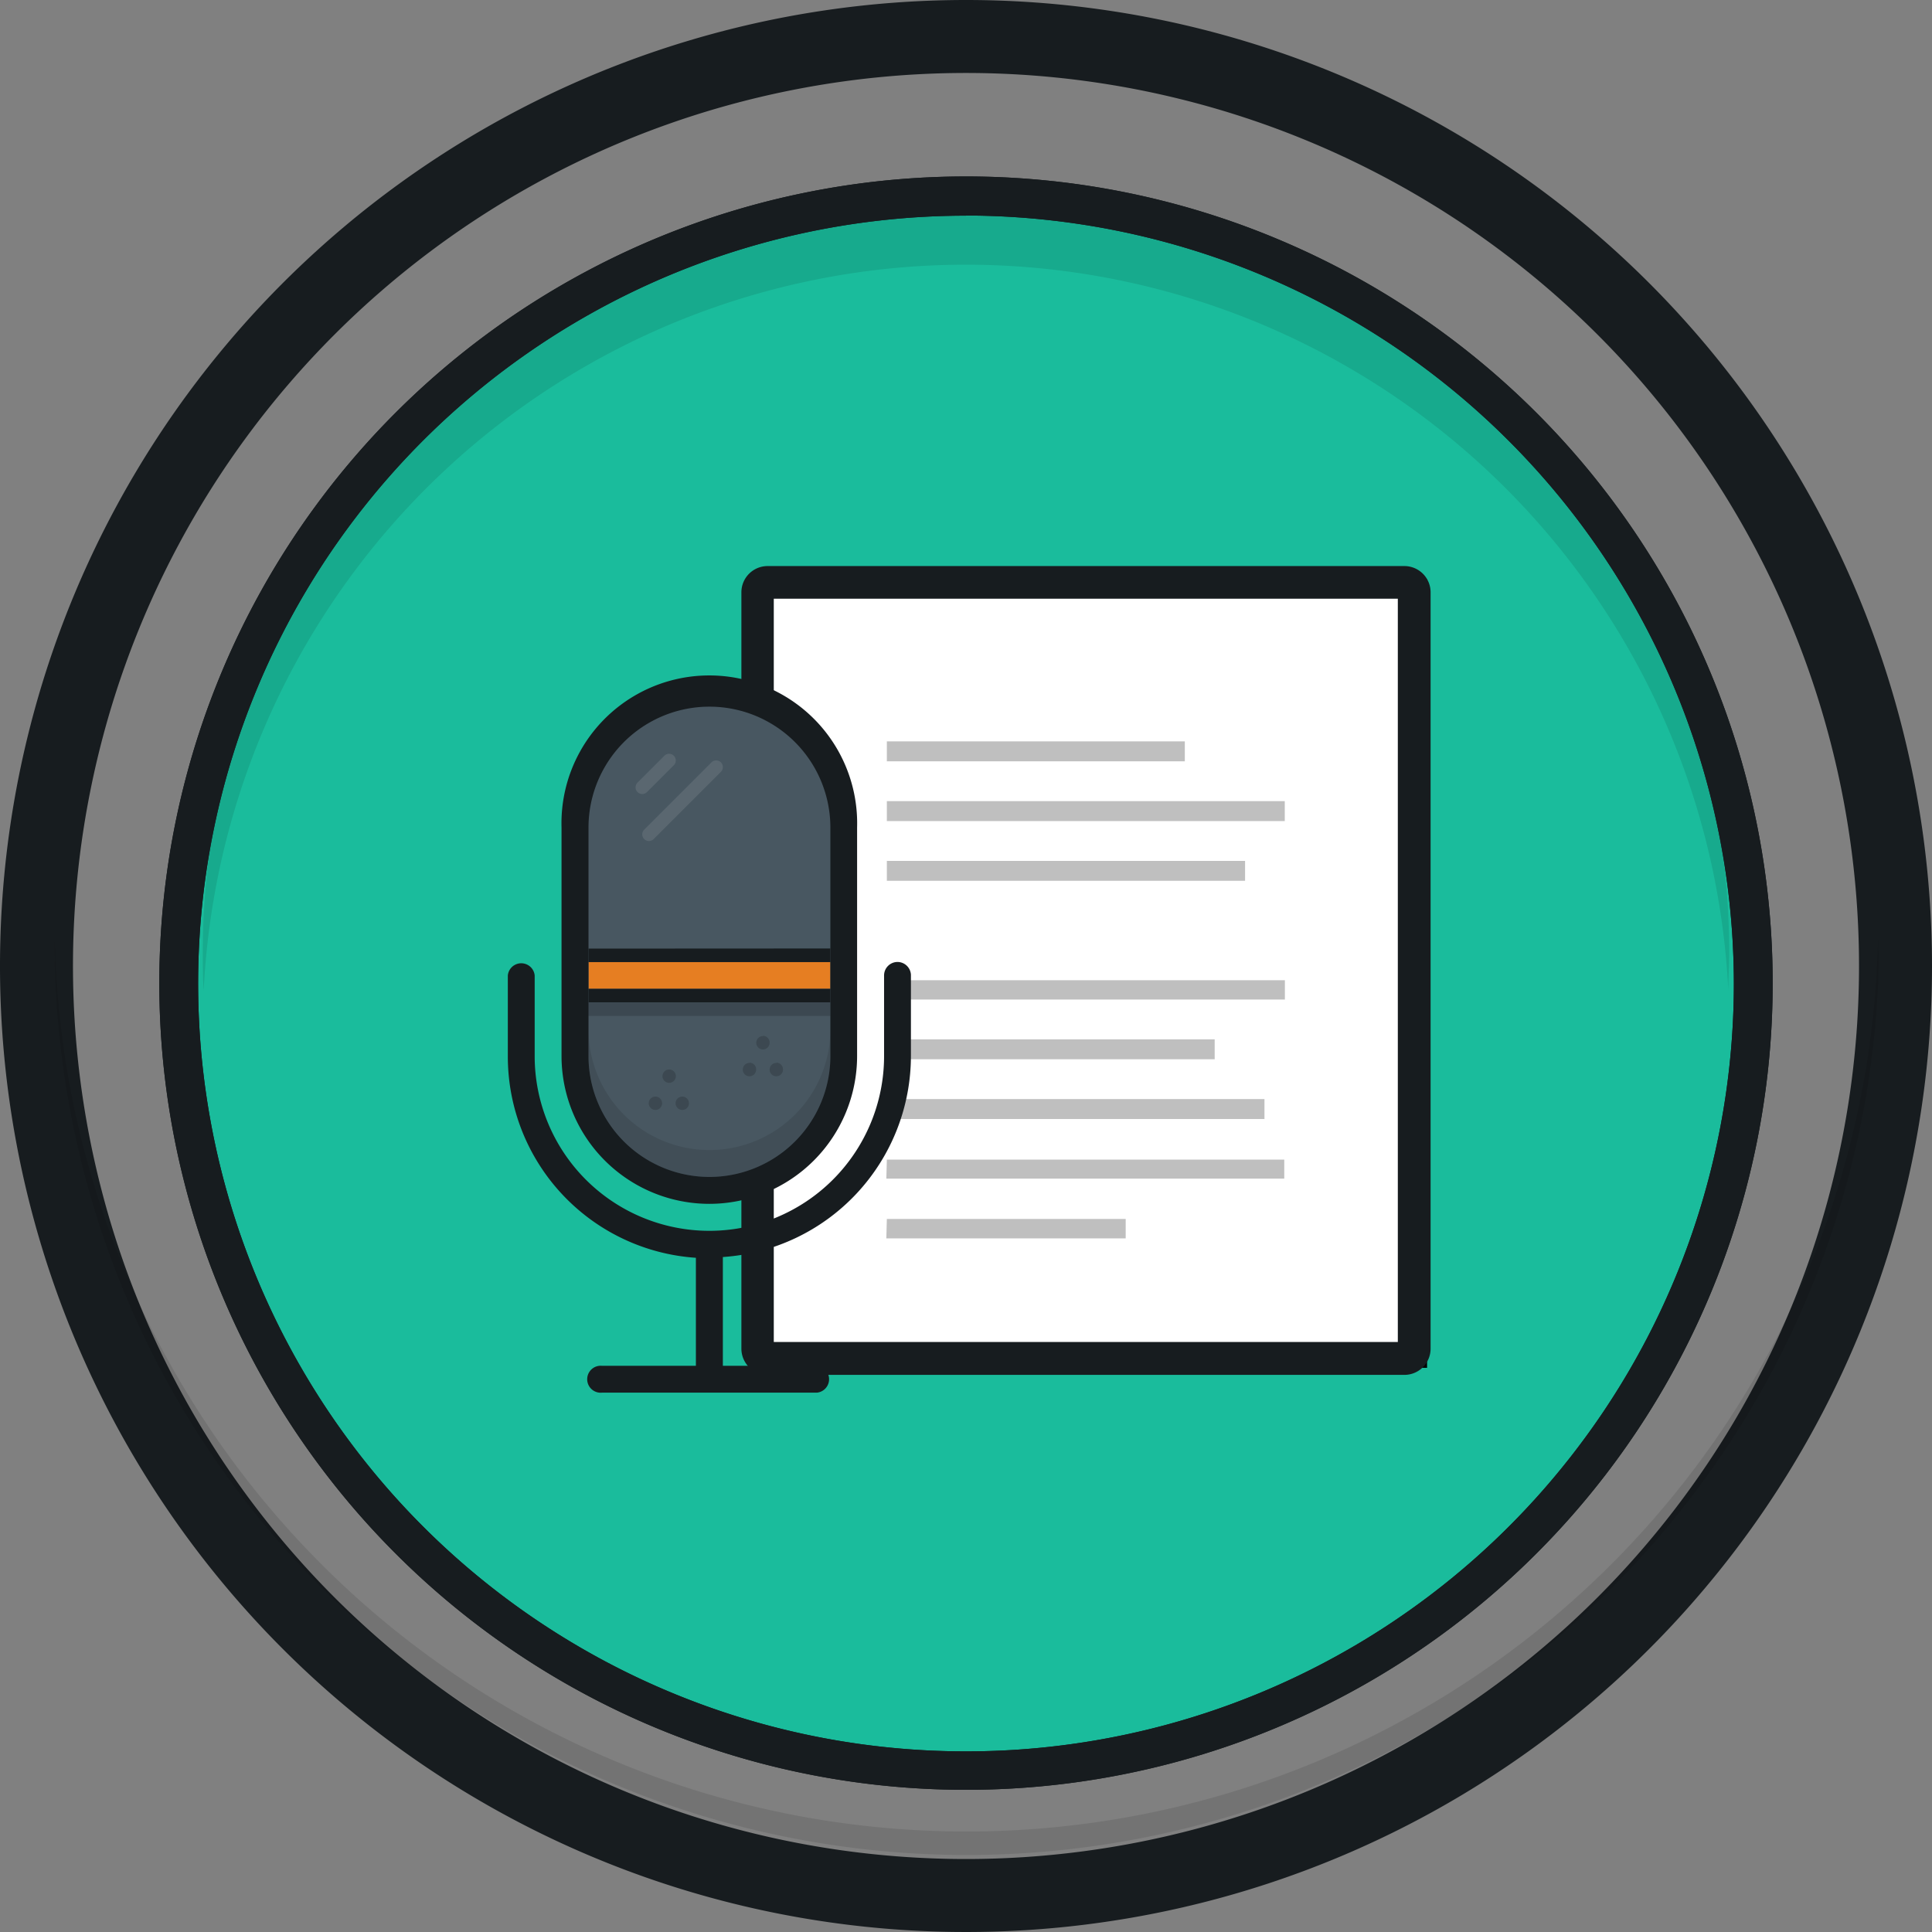 <svg xmlns="http://www.w3.org/2000/svg" viewBox="0 0 153.28 153.28"><rect x="0" y="0" width="153.28" height="153.28" fill="#808080" stroke="none"/><defs><style>.cls-1{fill:#1abc9c;}.cls-2{fill:#171c1f;}.cls-3{opacity:0.1;}.cls-4,.cls-9{fill:#fff;}.cls-4{stroke:#000;}.cls-4,.cls-5{stroke-miterlimit:10;}.cls-5{fill:none;stroke:#171c1f;}.cls-6{opacity:0.25;}.cls-7{fill:#485761;}.cls-8{fill:#e67e22;}</style></defs><title>transcricao</title><g id="Camada_2" data-name="Camada 2"><g id="Camada_1-2" data-name="Camada 1"><g id="Yellow"><circle class="cls-1" cx="76.64" cy="77.63" r="61.72"/></g><g id="Outline"><path class="cls-2" d="M76.64,0a76.64,76.64,0,1,0,76.64,76.64A76.64,76.64,0,0,0,76.64,0Zm0,147.49a70.85,70.85,0,1,1,70.85-70.85A70.85,70.85,0,0,1,76.64,147.49Z"/></g><g id="Shadows" class="cls-3"><path d="M76.64,21a60.55,60.55,0,0,1,60.48,57.6c0-1,.07-2,.07-3a60.55,60.55,0,1,0-121.1,0c0,1,0,2,.07,3A60.55,60.55,0,0,1,76.64,21ZM149,74.17a72.34,72.34,0,0,1-144.66,0c0,.49,0,1,0,1.48a72.37,72.37,0,0,0,144.73,0C149,75.15,149,74.66,149,74.17Z"/></g><path class="cls-2" d="M76.64,142a64,64,0,1,1,64-64A64,64,0,0,1,76.64,142Zm0-124.89A60.92,60.92,0,1,0,137.56,78,61,61,0,0,0,76.64,17.1Z"/><path class="cls-2" d="M76.64,142a64,64,0,1,1,64-64A64,64,0,0,1,76.64,142Zm0-124.89A60.92,60.92,0,1,0,137.56,78,61,61,0,0,0,76.64,17.1Z"/><rect class="cls-4" x="60.63" y="46.46" width="52.09" height="61.56"/><g id="Inner_Lines_1" data-name="Inner Lines 1"><path class="cls-2" d="M111.4,45.41H60.89A1.58,1.58,0,0,0,59.32,47v60a1.58,1.58,0,0,0,1.58,1.58H111.4A1.58,1.58,0,0,0,113,107V47A1.58,1.58,0,0,0,111.4,45.41Zm0,61.56H60.89V47H111.4Z"/><path class="cls-5" d="M111.4,45.41H60.89A1.58,1.58,0,0,0,59.32,47v60a1.58,1.58,0,0,0,1.58,1.58H111.4A1.58,1.58,0,0,0,113,107V47A1.58,1.58,0,0,0,111.4,45.41Zm0,61.56H60.89V47H111.4Z"/></g><g id="Inner_Lines_2" data-name="Inner Lines 2" class="cls-6"><path d="M94,58.82H70.36V60.4H94ZM70.36,63.56v1.58h31.57V63.56ZM98.78,68.3H70.36v1.58H98.78Zm-28.41,11h31.57V77.77H70.36Zm26,3.16h-26v1.58h26Zm3.95,4.74h-30v1.58h30Zm-30,6.31h31.57V92H70.36Zm0,4.74H89.31V96.71H70.36Z"/></g><g id="Fill"><path class="cls-7" d="M56.28,55A10.66,10.66,0,0,0,45.62,65.66V83.78a10.66,10.66,0,0,0,21.32,0V65.66A10.66,10.66,0,0,0,56.28,55Z"/></g><g id="Green"><rect class="cls-8" x="46.69" y="76.32" width="19.19" height="2.13"/></g><g id="Shadows-2" data-name="Shadows" class="cls-3"><path d="M56.28,91.24a9.59,9.59,0,0,1-9.59-9.59v2.13a9.59,9.59,0,1,0,19.19,0V81.65A9.59,9.59,0,0,1,56.28,91.24Z"/></g><g id="Inner_Lines_1-2" data-name="Inner Lines 1" class="cls-6"><path class="cls-2" d="M53.09,84.85a.53.53,0,1,0,.53.53A.53.53,0,0,0,53.09,84.85ZM52,87a.53.53,0,1,0,.53.53A.53.53,0,0,0,52,87Zm2.13,0a.53.53,0,1,0,.53.53A.53.53,0,0,0,54.15,87Zm7.46-2.67a.53.53,0,1,0,.53.53A.53.53,0,0,0,61.61,84.31Zm-14.92-4.8v1.07H65.88V79.52Zm13.86,2.67a.53.53,0,1,0,.53.53A.53.53,0,0,0,60.55,82.18Zm-1.07,2.13a.53.53,0,1,0,.53.53A.53.53,0,0,0,59.48,84.31Z"/></g><g id="Inner_Lines_2-2" data-name="Inner Lines 2"><path class="cls-2" d="M46.69,79.52H65.88V78.45H46.69Zm0-4.26v1.07H65.88V75.25Z"/></g><g id="White" class="cls-3"><path class="cls-9" d="M51.33,62.84l2.13-2.13a.53.53,0,1,0-.75-.75l-2.13,2.13a.53.53,0,1,0,.75.75Zm5.49-2.51a.53.53,0,0,0-.38.16l-5.33,5.33a.53.53,0,1,0,.75.75l5.33-5.33h0a.53.53,0,0,0-.38-.91Z"/></g><g id="Outline-2" data-name="Outline"><path class="cls-2" d="M71.21,76.32a1.07,1.07,0,0,0-1.07,1.07v6.4a13.86,13.86,0,0,1-27.72,0v-6.4a1.07,1.07,0,0,0-2.13,0v6.4a16,16,0,0,0,14.92,16v8.57H47.76a1.07,1.07,0,1,0,0,2.13H64.81a1.07,1.07,0,0,0,0-2.13H57.35V99.73a16,16,0,0,0,14.92-16v-6.4A1.07,1.07,0,0,0,71.21,76.32ZM56.28,95.51A11.73,11.73,0,0,0,68,83.78V65.66a11.73,11.73,0,1,0-23.45,0V83.78A11.73,11.73,0,0,0,56.28,95.51ZM46.69,65.66a9.59,9.59,0,1,1,19.19,0V83.78a9.59,9.59,0,1,1-19.19,0Z"/></g></g></g></svg>